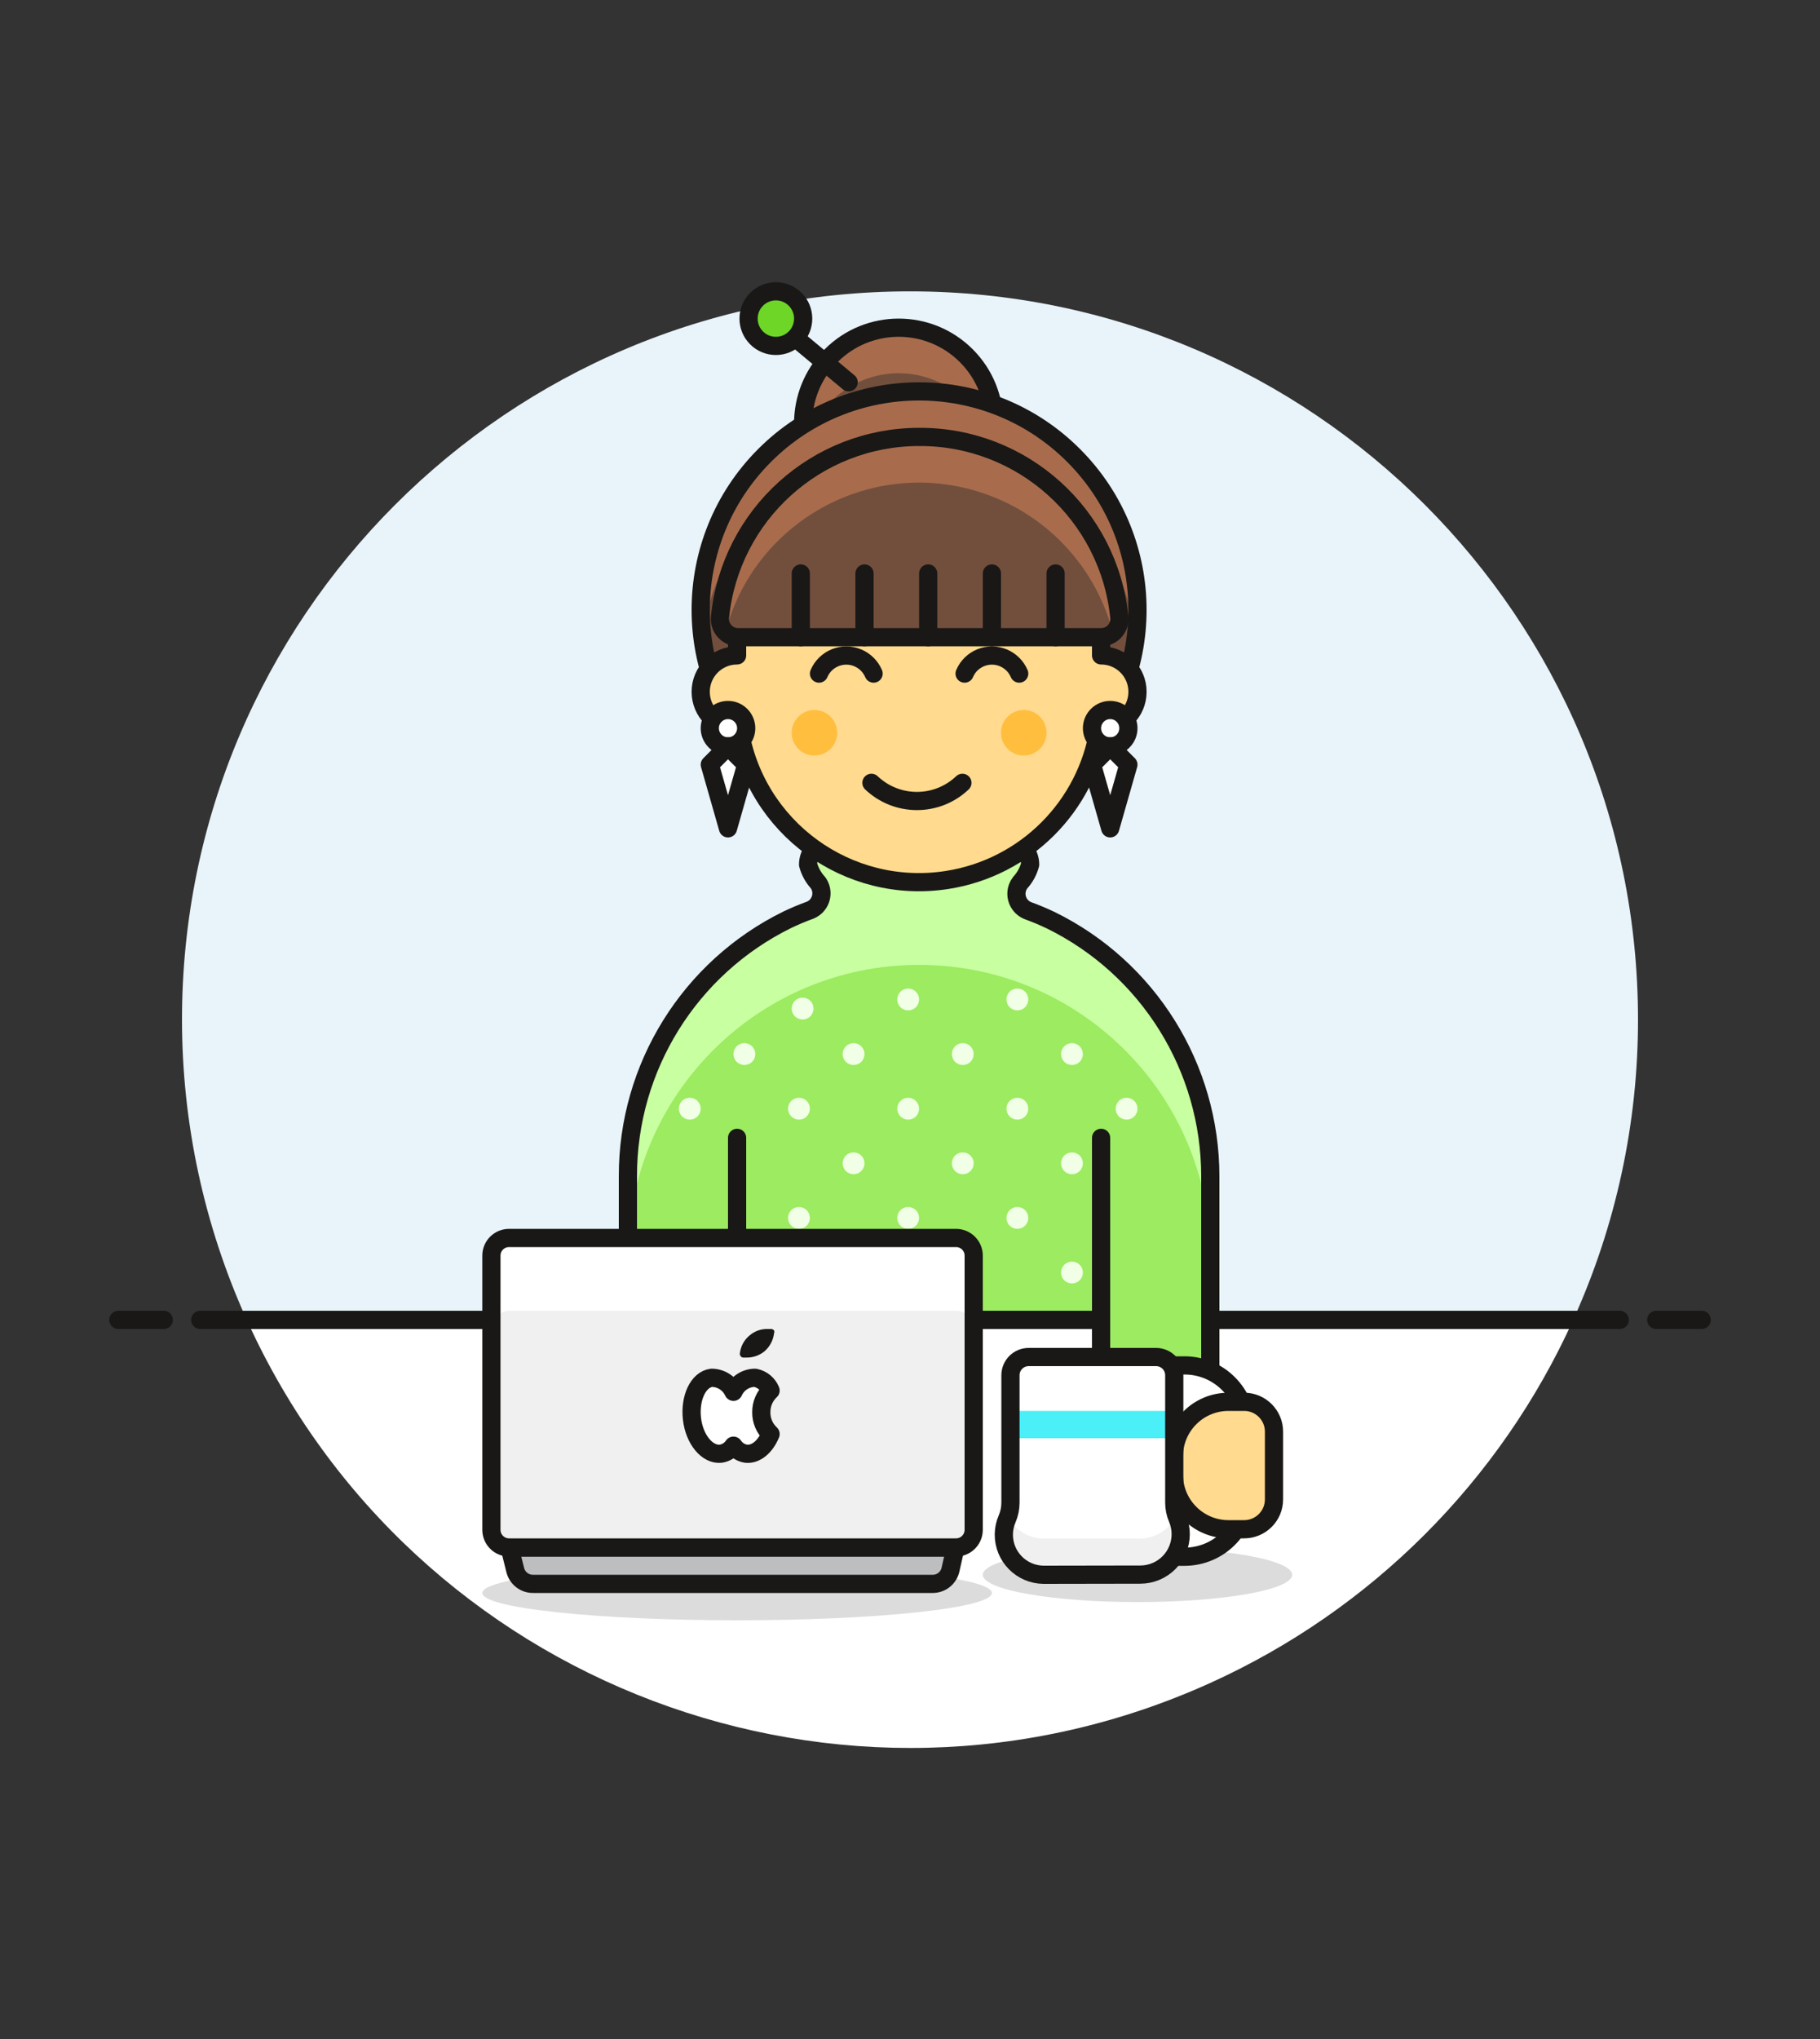 <svg xmlns="http://www.w3.org/2000/svg" xmlns:xlink="http://www.w3.org/1999/xlink" version="1.1" viewBox="0 0 100 112"><rect x="0" y="0" width="100" height="112" fill="#333333" stroke="none"/><defs><path id="path-6" d="M2.193,11.96l-1.10396e-07,-8.18289e-10c-1.215,-0.009 -2.193,-1.001 -2.184,-2.216c0.002,-0.297 0.065,-0.591 0.184,-0.864l6.9018e-08,-1.61197e-07c0.119,-0.278 0.18,-0.577 0.18,-0.88v-7l1.42109e-14,1.50996e-07c-8.33927e-08,-0.552 0.448,-1 1,-1h7h-4.37114e-08c0.552,-2.41411e-08 1,0.448 1,1v7l-6.10848e-08,0.001c-4.51858e-08,0.299 0.061,0.595 0.18,0.87l-1.45187e-08,-3.45519e-08c0.475,1.13 -0.056,2.432 -1.187,2.907c-0.273,0.115 -0.567,0.174 -0.863,0.173Z"/><path id="path-12" d="M10.945,0.028l-4.60537e-07,2.30793e-09c5.67,-0.028 10.433,4.258 11,9.9l2.39312e-09,2.38081e-08c0.055,0.55 -0.345,1.04 -0.895,1.095c-0.035,0.004 -0.07,0.005 -0.105,0.005h-19.94l5.17633e-08,-2.59533e-10c-0.552,0.003 -1.002,-0.443 -1.005,-0.995c-0,-0.035 0.001,-0.07 0.005,-0.105l5.93215e-08,-5.90241e-07c0.565,-5.619 5.293,-9.898 10.94,-9.9Z"/><path id="path-10" d="M2.256,0.488c0.488,0.488 0.488,1.28 0,1.768c-0.488,0.488 -1.28,0.488 -1.768,0c-0.488,-0.488 -0.488,-1.28 0,-1.768c0.488,-0.488 1.28,-0.488 1.768,0"/><path id="path-1" d="M0,0h2.5"/><path id="path-11" d="M1.805,0.391c0.391,0.391 0.391,1.024 0,1.414c-0.391,0.391 -1.024,0.391 -1.414,0c-0.391,-0.391 -0.391,-1.024 0,-1.414c0.391,-0.391 1.024,-0.391 1.414,0"/><path id="path-4" d="M0,10v-10"/><path id="path-9" d="M0,1.214l2.35657e-08,-5.54151e-08c0.352,-0.828 1.309,-1.214 2.138,-0.862c0.388,0.165 0.697,0.474 0.862,0.862"/><path id="path-5" d="M0.97,17c-0.536,0 -0.97,-0.434 -0.97,-0.97v-15.06c0,-0.536 0.434,-0.97 0.97,-0.97h24.56c0.536,0 0.97,0.434 0.97,0.97v15.06c0,0.536 -0.434,0.97 -0.97,0.97Z"/><path id="path-13" d="M0,3.5v-3.5"/><path id="path-8" d="M21.657,4.686c4.686,4.686 4.686,12.284 0,16.971c-4.686,4.686 -12.284,4.686 -16.971,0c-4.686,-4.686 -4.686,-12.284 0,-16.971c4.686,-4.686 12.284,-4.686 16.971,-3.55271e-15"/><path id="path-7" d="M9.475,2.05c2.05,2.05 2.05,5.374 0,7.425c-2.05,2.05 -5.374,2.05 -7.425,0c-2.05,-2.05 -2.05,-5.374 0,-7.425c2.05,-2.05 5.374,-2.05 7.425,0"/><path id="path-2" d="M23.25,4.31c-0.4,-0.19 -0.82,-0.37 -1.24,-0.52l6.59303e-08,2.44806e-08c-0.518,-0.192 -0.782,-0.768 -0.589,-1.286c0.034,-0.091 0.081,-0.177 0.139,-0.254l2.08829e-08,-2.26438e-08c0.262,-0.284 0.45,-0.627 0.55,-1l3.37548e-08,3.22088e-05c-0.001,-0.567 -0.363,-1.07 -0.9,-1.25l3.80322e-07,-2.31532e-07c-3.194,1.944 -7.206,1.944 -10.4,4.63065e-07l4.97624e-08,-1.67014e-08c-0.537,0.18 -0.899,0.683 -0.9,1.25l-2.11112e-08,-7.91292e-08c0.1,0.373 0.288,0.716 0.55,1l1.57788e-08,2.22148e-08c0.32,0.45 0.214,1.075 -0.236,1.394c-0.066,0.047 -0.138,0.086 -0.214,0.116c-0.42,0.15 -0.84,0.33 -1.24,0.52l5.18129e-07,-2.54566e-07c-5.371,2.639 -8.77,8.106 -8.76,14.09v7.89h26v4h6v-11.89l5.54183e-07,0.004c0,-5.973 -3.396,-11.427 -8.756,-14.062Z"/><path id="path-3" d="M1.083,0.234c0.234,0.234 0.234,0.614 0,0.849c-0.234,0.234 -0.614,0.234 -0.849,0c-0.234,-0.234 -0.234,-0.614 0,-0.849c0.234,-0.234 0.614,-0.234 0.849,0"/></defs><g fill="#E8F4FA"><path d="M80,39.996l1.75431e-07,0.004c-1.42109e-14,-22.091 -17.909,-40 -40,-40c-22.091,7.10543e-15 -40,17.909 -40,40c0,5.688 1.213,11.311 3.558,16.493h72.882l6.1272e-07,-1.35057e-06c2.351,-5.182 3.565,-10.807 3.56,-16.497Z" transform="translate(10, 16.004)"/><path fill="#FFF" d="M2.10036e-06,4.63966e-06l-2.10036e-06,-4.63966e-06c9.111,20.125 32.811,29.054 52.936,19.944c8.849,-4.006 15.938,-11.095 19.944,-19.944Z" transform="translate(13.56, 72.5)"/><path fill="none" stroke="#191816" stroke-linecap="round" stroke-linejoin="round" stroke-width="1" d="M0,0h78" transform="translate(11, 72.5)"/><use fill="none" stroke="#191816" stroke-linecap="round" stroke-linejoin="round" stroke-width="1" transform="translate(6.5, 72.5)" xlink:href="#path-1"/><use fill="none" stroke="#191816" stroke-linecap="round" stroke-linejoin="round" stroke-width="1" transform="translate(91, 72.5)" xlink:href="#path-1"/></g><g fill="#9CEB60"><use transform="translate(34.49, 46.24)" xlink:href="#path-2"/><path fill="#C8FFA1" d="M23.25,4.31c-0.4,-0.19 -0.82,-0.37 -1.24,-0.52l6.59303e-08,2.44806e-08c-0.518,-0.192 -0.782,-0.768 -0.589,-1.286c0.034,-0.091 0.081,-0.177 0.139,-0.254l2.08829e-08,-2.26438e-08c0.262,-0.284 0.45,-0.627 0.55,-1l3.37548e-08,3.22088e-05c-0.001,-0.567 -0.363,-1.07 -0.9,-1.25l3.80322e-07,-2.31532e-07c-3.194,1.944 -7.206,1.944 -10.4,4.63065e-07l4.97624e-08,-1.67014e-08c-0.537,0.18 -0.899,0.683 -0.9,1.25l-2.11112e-08,-7.91292e-08c0.1,0.373 0.288,0.716 0.55,1l1.57788e-08,2.22148e-08c0.32,0.45 0.214,1.075 -0.236,1.394c-0.066,0.047 -0.138,0.086 -0.214,0.116c-0.42,0.15 -0.84,0.33 -1.24,0.52l5.18129e-07,-2.54566e-07c-5.371,2.639 -8.77,8.106 -8.76,14.09v4.39l1.84741e-13,2.41593e-06c-1.33428e-06,-8.837 7.163,-16 16,-16v0l-6.99382e-07,1.42109e-14c8.837,-3.86258e-07 16,7.163 16,16v-4.39l5.53868e-07,0.004c0,-5.973 -3.396,-11.427 -8.756,-14.062Z" transform="translate(34.49, 46.24)"/><use fill="none" stroke="#191816" stroke-linecap="round" stroke-linejoin="round" stroke-width="1" transform="translate(34.49, 46.24)" xlink:href="#path-2"/><use fill="#F0FFE5" opacity=".6" transform="translate(58.241, 57.241)" xlink:href="#path-3"/><use fill="#F0FFE5" opacity=".6" transform="translate(61.241, 60.241)" xlink:href="#path-3"/><use fill="#F0FFE5" opacity=".6" transform="translate(58.241, 63.241)" xlink:href="#path-3"/><use fill="#F0FFE5" opacity=".6" transform="translate(58.241, 69.241)" xlink:href="#path-3"/><use fill="#F0FFE5" opacity=".6" transform="translate(55.241, 60.241)" xlink:href="#path-3"/><use fill="#F0FFE5" opacity=".6" transform="translate(52.241, 63.241)" xlink:href="#path-3"/><use fill="#F0FFE5" opacity=".6" transform="translate(55.241, 66.241)" xlink:href="#path-3"/><use fill="#F0FFE5" opacity=".6" transform="translate(52.241, 69.241)" xlink:href="#path-3"/><use fill="#F0FFE5" opacity=".6" transform="translate(46.241, 63.241)" xlink:href="#path-3"/><use fill="#F0FFE5" opacity=".6" transform="translate(52.241, 57.241)" xlink:href="#path-3"/><use fill="#F0FFE5" opacity=".6" transform="translate(46.241, 57.241)" xlink:href="#path-3"/><use fill="#F0FFE5" opacity=".6" transform="translate(49.241, 66.241)" xlink:href="#path-3"/><use fill="#F0FFE5" opacity=".6" transform="translate(46.241, 69.241)" xlink:href="#path-3"/><use fill="#F0FFE5" opacity=".6" transform="translate(40.241, 57.241)" xlink:href="#path-3"/><use fill="#F0FFE5" opacity=".6" transform="translate(43.241, 60.241)" xlink:href="#path-3"/><use fill="#F0FFE5" opacity=".6" transform="translate(55.241, 54.241)" xlink:href="#path-3"/><use fill="#F0FFE5" opacity=".6" transform="translate(43.441, 54.741)" xlink:href="#path-3"/><use fill="#F0FFE5" opacity=".6" transform="translate(49.241, 60.241)" xlink:href="#path-3"/><use fill="#F0FFE5" opacity=".6" transform="translate(49.241, 54.241)" xlink:href="#path-3"/><use fill="#F0FFE5" opacity=".6" transform="translate(43.241, 66.241)" xlink:href="#path-3"/><use fill="#F0FFE5" opacity=".6" transform="translate(37.241, 60.241)" xlink:href="#path-3"/><use fill="none" stroke="#191816" stroke-linecap="round" stroke-linejoin="round" stroke-width="1" transform="translate(60.5, 62.5)" xlink:href="#path-4"/><use fill="none" stroke="#191816" stroke-linecap="round" stroke-linejoin="round" stroke-width="1" transform="translate(40.5, 62.5)" xlink:href="#path-4"/><path fill="#191816" d="M25.266,0.586c5.467,0.586 5.467,1.536 0,2.121c-5.467,0.586 -14.332,0.586 -19.799,0c-5.467,-0.586 -5.467,-1.536 -3.55271e-15,-2.121c5.467,-0.586 14.332,-0.586 19.799,0" opacity=".15" transform="translate(25.133, 85.854)"/><path fill="#BDBEC0" stroke="#191816" stroke-linejoin="round" stroke-width="1" d="M24.5,0h-24.5l0.31,1.24l1.81989e-09,7.37508e-09c0.113,0.457 0.529,0.774 1,0.76h21.91l1.92943e-08,5.62125e-10c0.471,0.014 0.887,-0.303 1,-0.76Z" transform="translate(28, 85)"/><use fill="#F0F0F0" transform="translate(27, 68)" xlink:href="#path-5"/><path fill="#FFF" d="M25.53,0h-24.53h-4.37114e-08c-0.552,2.41411e-08 -1,0.448 -1,1c0,0 0,0 0,0v4l1.06581e-14,1.50996e-07c-8.33927e-08,-0.552 0.448,-1 1,-1h24.53h-4.37114e-08c0.552,-2.41411e-08 1,0.448 1,1v-4v0c0,-0.552 -0.448,-1 -1,-1Z" transform="translate(27, 68)"/><use fill="none" stroke="#191816" stroke-linejoin="round" stroke-width="1" transform="translate(27, 68)" xlink:href="#path-5"/><path fill="#FFF" stroke="#191816" stroke-linejoin="round" stroke-width="1" d="M3.94,1.9l-7.26636e-08,-4.8337e-06c-0.007,-0.454 0.178,-0.89 0.51,-1.2l6.1423e-09,1.50569e-08c-0.147,-0.362 -0.467,-0.625 -0.85,-0.7l-5.54302e-08,1.49214e-10c-0.513,0.001 -0.978,0.302 -1.19,0.77l3.15829e-08,6.80386e-08c-0.217,-0.468 -0.685,-0.768 -1.2,-0.77c-0.73,0.09 -1.21,1.1 -1.08,2.25c0.13,1.15 0.85,2 1.58,1.92l-1.47232e-08,1.99947e-09c0.286,-0.039 0.541,-0.199 0.7,-0.44l2.26761e-08,3.44921e-08c0.157,0.238 0.408,0.398 0.69,0.44c0.54,0.06 1.06,-0.38 1.35,-1.08l-1.04637e-08,-9.73571e-09c-0.33,-0.307 -0.515,-0.739 -0.51,-1.19Z" transform="translate(37.89, 75.68)"/><path fill="#FFF" d="M3.50556e-08,0.48l6.00342e-08,-1.22031e-07c0.057,-0.116 0.139,-0.219 0.24,-0.3l-4.7221e-08,3.79988e-08c0.098,-0.079 0.21,-0.14 0.33,-0.18l-3.38843e-08,6.17322e-08c-0.061,0.111 -0.142,0.209 -0.24,0.29l-2.74438e-08,2.46025e-08c-0.096,0.086 -0.208,0.15 -0.33,0.19Z" transform="translate(41.31, 73.52)"/><path fill="#191816" d="M1.544,0.013l4.6439e-08,1.60905e-09c-0.365,-0.013 -0.722,0.112 -1,0.35l-9.02627e-08,7.32304e-08c-0.306,0.248 -0.5,0.608 -0.54,1l-2.78875e-09,4.33629e-08c-0.004,0.055 0.014,0.108 0.05,0.15l2.793e-10,3.84077e-10c0.033,0.045 0.085,0.071 0.14,0.07h0.16l-5.00037e-08,-1.23441e-09c0.363,0.009 0.718,-0.112 1,-0.34l-4.2343e-08,3.63738e-08c0.296,-0.255 0.486,-0.612 0.53,-1l-2.32749e-09,5.41749e-09c0.021,-0.048 0.021,-0.102 4.65498e-09,-0.15l9.15058e-09,1.10082e-08c-0.035,-0.043 -0.085,-0.071 -0.14,-0.08Z" transform="translate(40.647, 72.987)"/><path fill="#191816" d="M15.34,0.586c3.319,0.586 3.319,1.536 0,2.121c-3.319,0.586 -8.701,0.586 -12.021,0c-3.319,-0.586 -3.319,-1.536 0,-2.121c3.319,-0.586 8.701,-0.586 12.021,0" opacity=".15" transform="translate(53.17, 84.854)"/><path fill="#FFF" stroke="#191816" stroke-linejoin="round" stroke-width="1" d="M0,8.25627e-08h0.58h-1.49493e-07c1.889,-8.25627e-08 3.42,1.531 3.42,3.42c0,0 0,0 0,0v3.67v0c0,1.889 -1.531,3.42 -3.42,3.42c0,0 0,0 0,0h-0.58v-10.51Z" transform="translate(64.5, 75)"/><path fill="#FFDA8F" stroke="#191816" stroke-linejoin="round" stroke-width="1" d="M3,3.95915e-08h0.86l-7.16867e-08,-1.42109e-14c0.906,-3.95915e-08 1.64,0.734 1.64,1.64c0,0 0,0 0,0v3.73l-1.08583e-08,1.78058e-06c-0.006,0.902 -0.738,1.63 -1.64,1.63h-0.86h-1.31134e-07c-1.657,-7.24234e-08 -3,-1.343 -3,-3c0,0 0,0 0,0v-1l2.84217e-14,4.52987e-07c-2.50178e-07,-1.657 1.343,-3 3,-3Z" transform="translate(64.5, 77)"/><use fill="#FFF" transform="translate(55.147, 74.54)" xlink:href="#path-6"/><path fill="#4AEFF7" d="M0,0h9v1.5h-9Z" transform="translate(55.5, 77.5)"/><path fill="#F0F0F0" d="M9.736,0c0,0.08 -0.09,0.16 -0.14,0.24l-3.46196e-08,5.29115e-08c-0.408,0.624 -1.104,1 -1.85,1h-5.29l-2.99923e-08,-5.33191e-11c-0.743,-0.001 -1.435,-0.377 -1.84,-1l-0.13,-0.23v0.14l3.39139e-08,-7.77002e-08c-0.486,1.114 0.023,2.41 1.136,2.896c0.273,0.119 0.566,0.181 0.864,0.184h5.29l-1.20814e-07,-3.69482e-11c0.746,0 1.442,-0.376 1.85,-1l8.54653e-08,-1.28971e-07c0.413,-0.623 0.488,-1.41 0.2,-2.1Z" transform="translate(54.884, 83.27)"/><use fill="none" stroke="#191816" stroke-linejoin="round" stroke-width="1" transform="translate(55.147, 74.54)" xlink:href="#path-6"/><use fill="#724F3D" transform="translate(43.617, 17.487)" xlink:href="#path-7"/><path fill="#A86C4D" d="M5.25,2.5l2.04499e-07,-3.51399e-10c-2.415,0.004 -4.515,1.655 -5.09,4l-3.69059e-08,-1.44701e-07c-0.104,-0.409 -0.158,-0.828 -0.16,-1.25l5.68434e-14,7.92728e-07c-4.37812e-07,-2.899 2.35,-5.25 5.25,-5.25c2.899,-4.37812e-07 5.25,2.35 5.25,5.25c0,0 0,3.55271e-15 0,3.55271e-15l2.47911e-08,-1.96355e-06c-0.005,0.422 -0.062,0.842 -0.17,1.25l2.12832e-07,8.7385e-07c-0.571,-2.344 -2.668,-3.995 -5.08,-4Z" transform="translate(44.13, 18)"/><use fill="none" stroke="#191816" stroke-linecap="round" stroke-linejoin="round" stroke-width="1" transform="translate(43.617, 17.487)" xlink:href="#path-7"/><use fill="#724F3D" transform="translate(37.328, 20.328)" xlink:href="#path-8"/><path fill="#A86C4D" d="M12,3l-2.75617e-07,1.35085e-10c-6.045,0.003 -11.144,4.502 -11.9,10.5l-1.34172e-07,-1.04565e-06c-0.064,-0.497 -0.097,-0.998 -0.1,-1.5l1.35003e-13,1.81195e-06c-1.00071e-06,-6.627 5.373,-12 12,-12c6.627,-1.00071e-06 12,5.373 12,12c0,0 0,7.10543e-15 0,7.10543e-15l3.40794e-07,-6.17823e-05c-0.003,0.502 -0.036,1.002 -0.1,1.5l2.96915e-08,2.35659e-07c-0.756,-5.998 -5.855,-10.497 -11.9,-10.5Z" transform="translate(38.5, 21.5)"/><use fill="none" stroke="#191816" stroke-linecap="round" stroke-linejoin="round" stroke-width="1" transform="translate(37.328, 20.328)" xlink:href="#path-8"/><path fill="#FFDA8F" stroke="#191816" stroke-linecap="round" stroke-linejoin="round" stroke-width="1" d="M0,10.7l2.13163e-14,3.01992e-07c1.66785e-07,1.105 0.895,2 2,2h0.12l-2.53277e-07,-1.62014e-06c0.853,5.457 5.968,9.188 11.425,8.335c4.295,-0.671 7.664,-4.041 8.335,-8.335h0.12h-8.74228e-08c1.105,4.82823e-08 2,-0.895 2,-2c4.82823e-08,-1.105 -0.895,-2 -2,-2v-1.61l4.80465e-07,3.25795e-08c-2.558,-0.173 -4.956,-1.31 -6.71,-3.18l-5.27579e-08,-7.06147e-08c-0.905,-1.211 -1.667,-2.523 -2.27,-3.91l4.95287e-07,-1.40878e-06c-0.731,2.078 -1.964,3.944 -3.59,5.43l5.39031e-07,-3.93928e-07c-2.138,1.562 -4.836,2.151 -7.43,1.62v1.65l8.59878e-08,1.84741e-13c-1.105,-2.45354e-06 -2,0.895 -2,2c-3.22586e-12,1.45211e-06 -4.86722e-12,2.90443e-06 -4.93117e-12,4.35655e-06Z" transform="translate(38.5, 27.3)"/><use fill="none" stroke="#191816" stroke-linecap="round" stroke-linejoin="round" stroke-width="1" transform="translate(45, 35.786)" xlink:href="#path-9"/><use fill="none" stroke="#191816" stroke-linecap="round" stroke-linejoin="round" stroke-width="1" transform="translate(53, 35.786)" xlink:href="#path-9"/><use fill="#FFBE3D" transform="translate(54.878, 38.878)" xlink:href="#path-10"/><use fill="#FFBE3D" transform="translate(43.378, 38.878)" xlink:href="#path-10"/><path fill="none" stroke="#191816" stroke-linecap="round" stroke-linejoin="round" stroke-width="1" d="M5,1.69216e-07l-1.78144e-07,1.69216e-07c-1.401,1.331 -3.599,1.331 -5,-3.38432e-07" transform="translate(47.88, 43)"/><use fill="#FFF" stroke="#191816" stroke-linecap="round" stroke-linejoin="round" stroke-width="1" transform="translate(38.902, 38.902)" xlink:href="#path-11"/><path fill="#FFF" stroke="#191816" stroke-linecap="round" stroke-linejoin="round" stroke-width="1" d="M1,0l1,1l-1,3.5l-1,-3.5l1,-1Z" transform="translate(39, 41)"/><use fill="#FFF" stroke="#191816" stroke-linecap="round" stroke-linejoin="round" stroke-width="1" transform="translate(59.902, 38.902)" xlink:href="#path-11"/><path fill="#FFF" stroke="#191816" stroke-linecap="round" stroke-linejoin="round" stroke-width="1" d="M1,0l-1,1l1,3.5l1,-3.5l-1,-1Z" transform="translate(60, 41)"/><path fill="none" stroke="#191816" stroke-linecap="round" stroke-linejoin="round" stroke-width="1" d="M3,2.5l-3,-2.5" transform="translate(43.63, 18.5)"/><path fill="#6DD627" stroke="#191816" stroke-width="1" d="M2.707,0.586c0.586,0.586 0.586,1.536 0,2.121c-0.586,0.586 -1.536,0.586 -2.121,0c-0.586,-0.586 -0.586,-1.536 0,-2.121c0.586,-0.586 1.536,-0.586 2.121,0" transform="translate(40.984, 15.854)"/><use fill="#724F3D" transform="translate(39.555, 23.972)" xlink:href="#path-12"/><path fill="#A86C4D" d="M21.928,10.481l4.38573e-08,4.58409e-07c-0.579,-6.048 -5.95,-10.481 -11.998,-9.902c-5.247,0.502 -9.4,4.655 -9.902,9.902l-3.44833e-08,3.72586e-07c-0.028,0.306 0.086,0.609 0.31,0.82l-2.42219e-08,9.23356e-08c1.542,-5.876 7.555,-9.39 13.431,-7.849c3.841,1.008 6.841,4.008 7.849,7.849l4.54553e-08,-4.28263e-08c0.224,-0.211 0.338,-0.514 0.31,-0.82Z" transform="translate(39.522, 23.419)"/><use fill="none" stroke="#191816" stroke-linecap="round" stroke-linejoin="round" stroke-width="1" transform="translate(39.555, 23.972)" xlink:href="#path-12"/><use fill="none" stroke="#191816" stroke-linecap="round" stroke-linejoin="round" stroke-width="1" transform="translate(58, 31.5)" xlink:href="#path-13"/><use fill="none" stroke="#191816" stroke-linecap="round" stroke-linejoin="round" stroke-width="1" transform="translate(54.5, 31.5)" xlink:href="#path-13"/><use fill="none" stroke="#191816" stroke-linecap="round" stroke-linejoin="round" stroke-width="1" transform="translate(51, 31.5)" xlink:href="#path-13"/><use fill="none" stroke="#191816" stroke-linecap="round" stroke-linejoin="round" stroke-width="1" transform="translate(47.5, 31.5)" xlink:href="#path-13"/><use fill="none" stroke="#191816" stroke-linecap="round" stroke-linejoin="round" stroke-width="1" transform="translate(44, 31.5)" xlink:href="#path-13"/></g></svg>